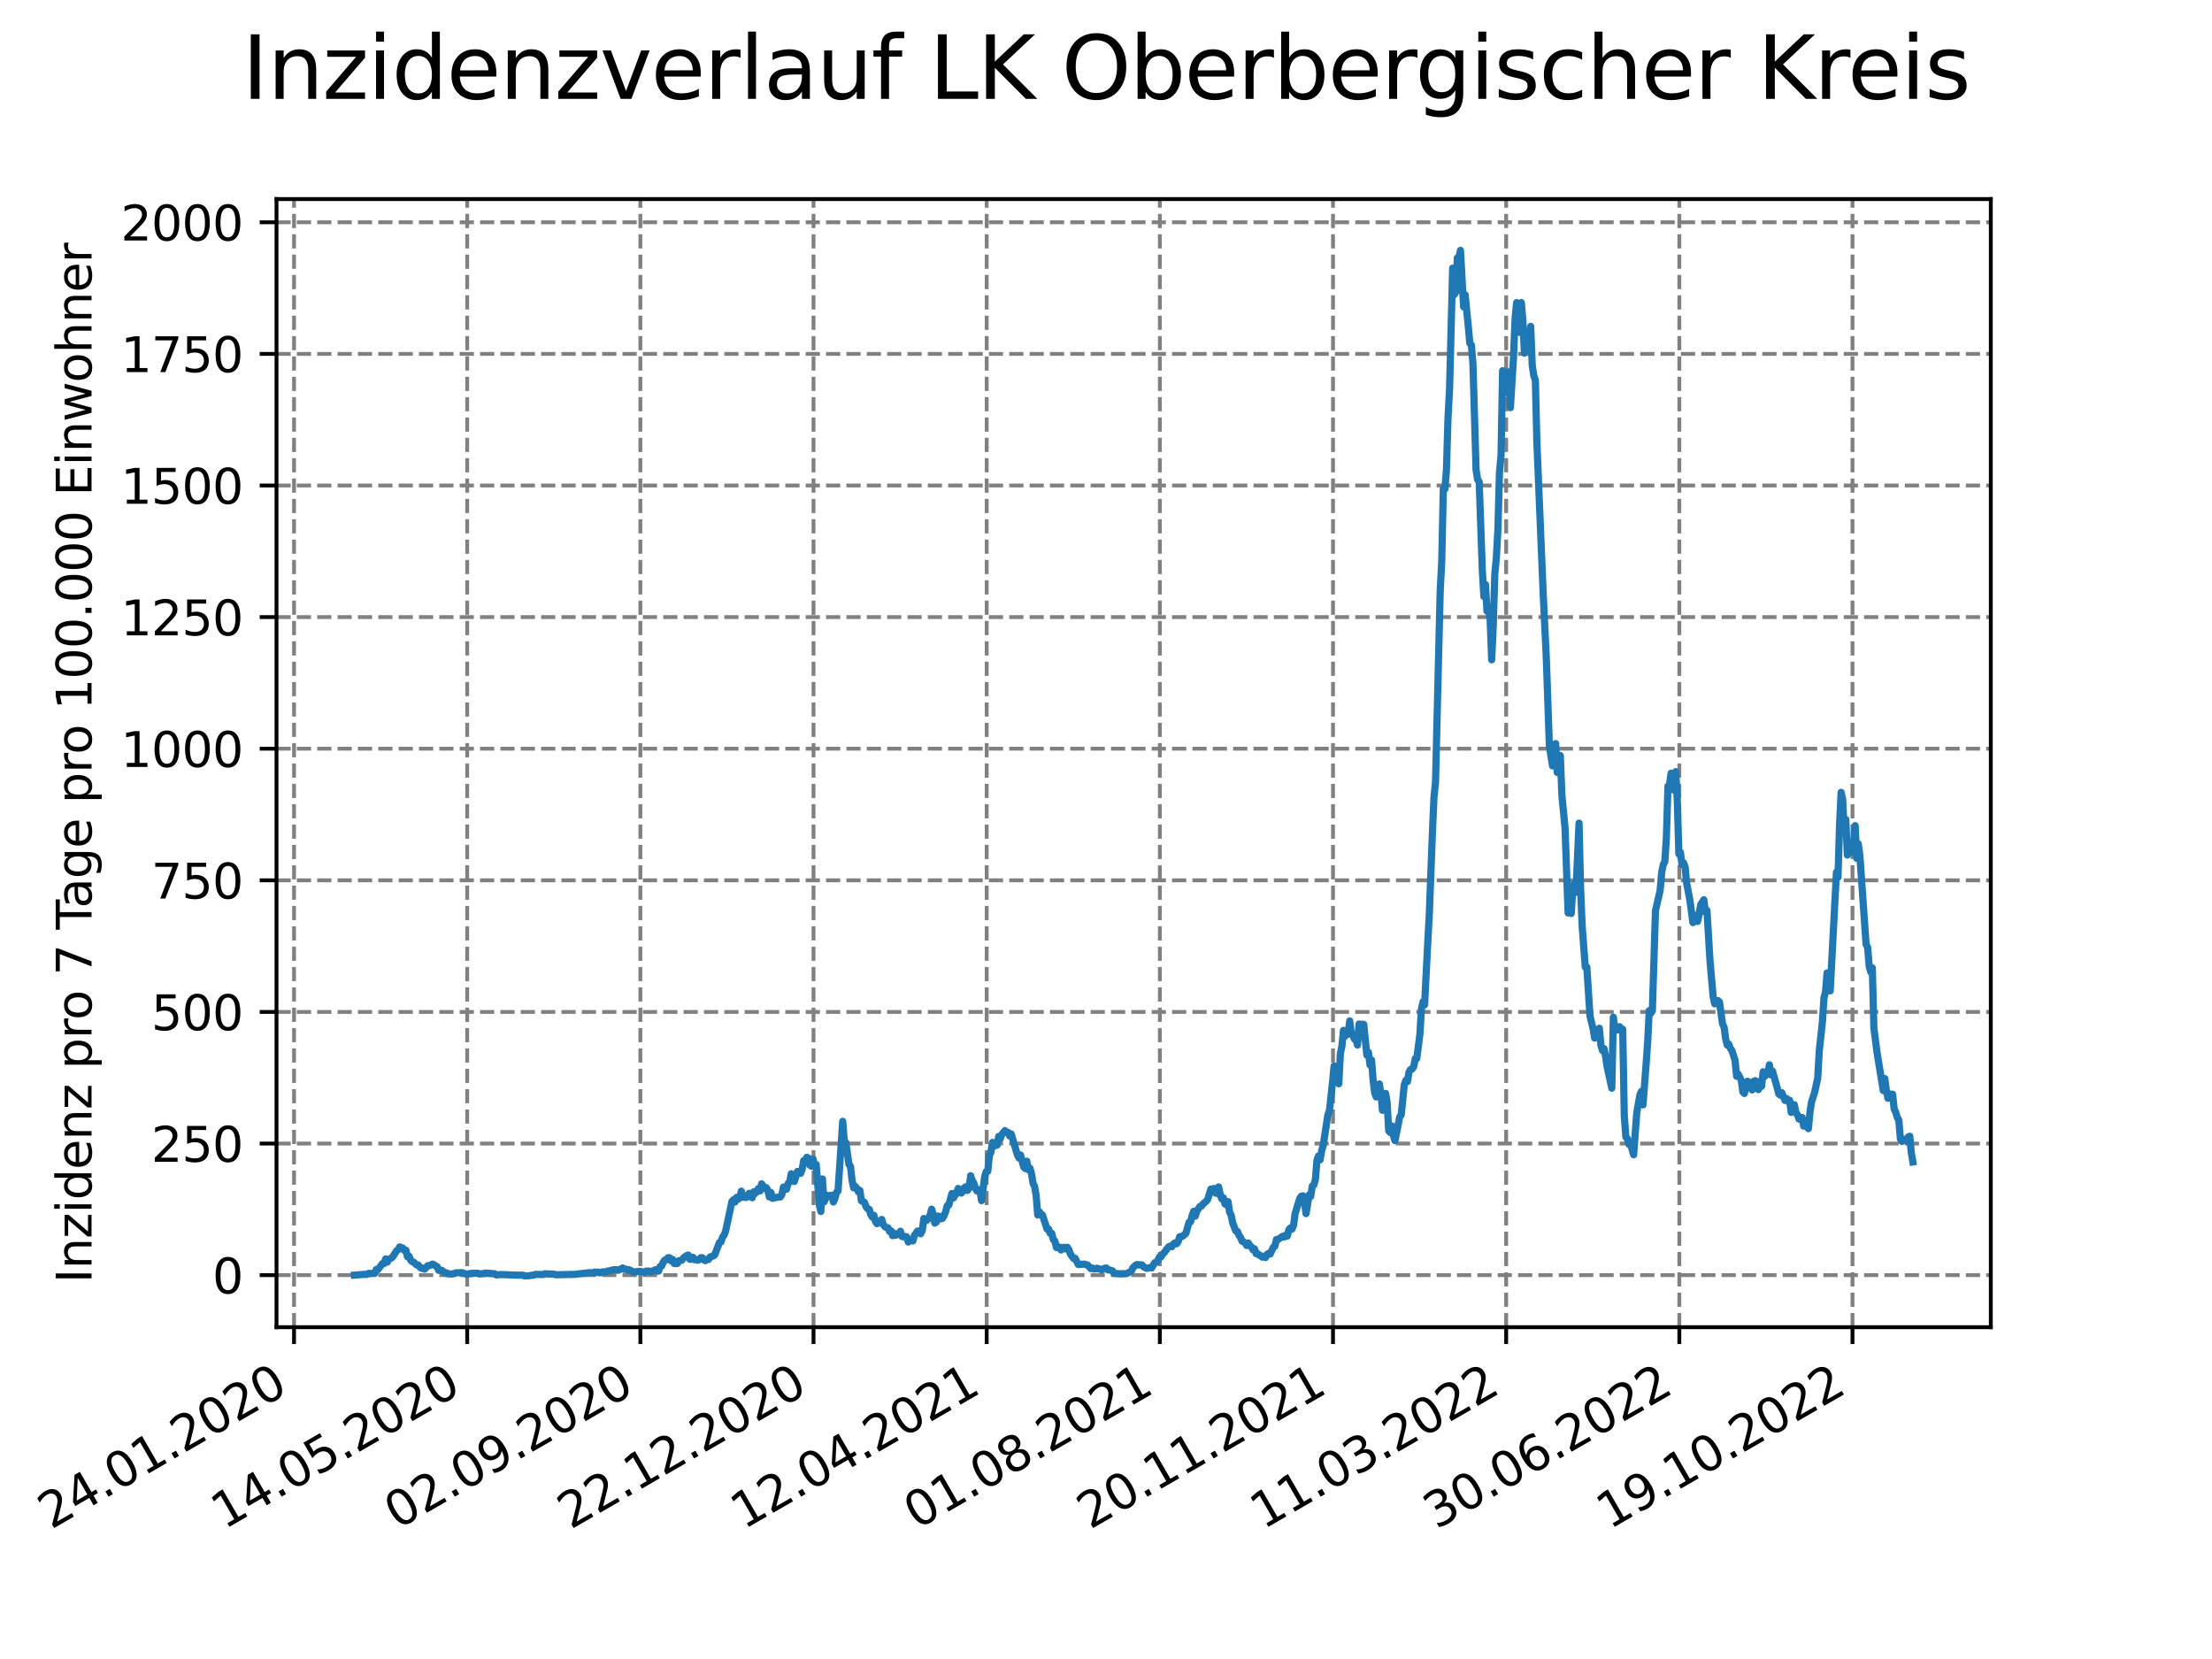 <?xml version="1.0" encoding="utf-8" standalone="no"?>
<!DOCTYPE svg PUBLIC "-//W3C//DTD SVG 1.1//EN"
  "http://www.w3.org/Graphics/SVG/1.1/DTD/svg11.dtd">
<svg xmlns:xlink="http://www.w3.org/1999/xlink" width="460.8pt" height="345.6pt" viewBox="0 0 460.8 345.6" xmlns="http://www.w3.org/2000/svg" version="1.1">
 <defs>
  <style type="text/css">*{stroke-linejoin: round; stroke-linecap: butt}</style>
 </defs>
 <g id="figure_1">
  <g id="patch_1">
   <path d="M 0 345.6 
L 460.8 345.6 
L 460.8 0 
L 0 0 
z
" style="fill: #ffffff"/>
  </g>
  <g id="axes_1">
   <g id="patch_2">
    <path d="M 57.6 276.48 
L 414.72 276.48 
L 414.72 41.472 
L 57.6 41.472 
z
" style="fill: #ffffff"/>
   </g>
   <g id="matplotlib.axis_1">
    <g id="xtick_1">
     <g id="line2d_1">
      <path d="M 61.253 276.48 
L 61.253 41.472 
" clip-path="url(#p5346e1095c)" style="fill: none; stroke-dasharray: 2.96,1.28; stroke-dashoffset: 0; stroke: #808080; stroke-width: 0.8"/>
     </g>
     <g id="line2d_2">
      <defs>
       <path id="m77ac759ed4" d="M 0 0 
L 0 3.5 
" style="stroke: #000000; stroke-width: 0.8"/>
      </defs>
      <g>
       <use xlink:href="#m77ac759ed4" x="61.253" y="276.48" style="stroke: #000000; stroke-width: 0.8"/>
      </g>
     </g>
     <g id="text_1">
      <!-- 24.01.2020 -->
      <g transform="translate(10.628 318.689) rotate(-30) scale(0.1 -0.1)">
       <defs>
        <path id="DejaVuSans-32" d="M 1228 531 
L 3431 531 
L 3431 0 
L 469 0 
L 469 531 
Q 828 903 1448 1529 
Q 2069 2156 2228 2338 
Q 2531 2678 2651 2914 
Q 2772 3150 2772 3378 
Q 2772 3750 2511 3984 
Q 2250 4219 1831 4219 
Q 1534 4219 1204 4116 
Q 875 4013 500 3803 
L 500 4441 
Q 881 4594 1212 4672 
Q 1544 4750 1819 4750 
Q 2544 4750 2975 4387 
Q 3406 4025 3406 3419 
Q 3406 3131 3298 2873 
Q 3191 2616 2906 2266 
Q 2828 2175 2409 1742 
Q 1991 1309 1228 531 
z
" transform="scale(0.016)"/>
        <path id="DejaVuSans-34" d="M 2419 4116 
L 825 1625 
L 2419 1625 
L 2419 4116 
z
M 2253 4666 
L 3047 4666 
L 3047 1625 
L 3713 1625 
L 3713 1100 
L 3047 1100 
L 3047 0 
L 2419 0 
L 2419 1100 
L 313 1100 
L 313 1709 
L 2253 4666 
z
" transform="scale(0.016)"/>
        <path id="DejaVuSans-2e" d="M 684 794 
L 1344 794 
L 1344 0 
L 684 0 
L 684 794 
z
" transform="scale(0.016)"/>
        <path id="DejaVuSans-30" d="M 2034 4250 
Q 1547 4250 1301 3770 
Q 1056 3291 1056 2328 
Q 1056 1369 1301 889 
Q 1547 409 2034 409 
Q 2525 409 2770 889 
Q 3016 1369 3016 2328 
Q 3016 3291 2770 3770 
Q 2525 4250 2034 4250 
z
M 2034 4750 
Q 2819 4750 3233 4129 
Q 3647 3509 3647 2328 
Q 3647 1150 3233 529 
Q 2819 -91 2034 -91 
Q 1250 -91 836 529 
Q 422 1150 422 2328 
Q 422 3509 836 4129 
Q 1250 4750 2034 4750 
z
" transform="scale(0.016)"/>
        <path id="DejaVuSans-31" d="M 794 531 
L 1825 531 
L 1825 4091 
L 703 3866 
L 703 4441 
L 1819 4666 
L 2450 4666 
L 2450 531 
L 3481 531 
L 3481 0 
L 794 0 
L 794 531 
z
" transform="scale(0.016)"/>
       </defs>
       <use xlink:href="#DejaVuSans-32"/>
       <use xlink:href="#DejaVuSans-34" x="63.623"/>
       <use xlink:href="#DejaVuSans-2e" x="127.246"/>
       <use xlink:href="#DejaVuSans-30" x="159.033"/>
       <use xlink:href="#DejaVuSans-31" x="222.656"/>
       <use xlink:href="#DejaVuSans-2e" x="286.279"/>
       <use xlink:href="#DejaVuSans-32" x="318.066"/>
       <use xlink:href="#DejaVuSans-30" x="381.689"/>
       <use xlink:href="#DejaVuSans-32" x="445.312"/>
       <use xlink:href="#DejaVuSans-30" x="508.936"/>
      </g>
     </g>
    </g>
    <g id="xtick_2">
     <g id="line2d_3">
      <path d="M 97.326 276.48 
L 97.326 41.472 
" clip-path="url(#p5346e1095c)" style="fill: none; stroke-dasharray: 2.96,1.28; stroke-dashoffset: 0; stroke: #808080; stroke-width: 0.8"/>
     </g>
     <g id="line2d_4">
      <g>
       <use xlink:href="#m77ac759ed4" x="97.326" y="276.48" style="stroke: #000000; stroke-width: 0.8"/>
      </g>
     </g>
     <g id="text_2">
      <!-- 14.05.2020 -->
      <g transform="translate(46.701 318.689) rotate(-30) scale(0.1 -0.1)">
       <defs>
        <path id="DejaVuSans-35" d="M 691 4666 
L 3169 4666 
L 3169 4134 
L 1269 4134 
L 1269 2991 
Q 1406 3038 1543 3061 
Q 1681 3084 1819 3084 
Q 2600 3084 3056 2656 
Q 3513 2228 3513 1497 
Q 3513 744 3044 326 
Q 2575 -91 1722 -91 
Q 1428 -91 1123 -41 
Q 819 9 494 109 
L 494 744 
Q 775 591 1075 516 
Q 1375 441 1709 441 
Q 2250 441 2565 725 
Q 2881 1009 2881 1497 
Q 2881 1984 2565 2268 
Q 2250 2553 1709 2553 
Q 1456 2553 1204 2497 
Q 953 2441 691 2322 
L 691 4666 
z
" transform="scale(0.016)"/>
       </defs>
       <use xlink:href="#DejaVuSans-31"/>
       <use xlink:href="#DejaVuSans-34" x="63.623"/>
       <use xlink:href="#DejaVuSans-2e" x="127.246"/>
       <use xlink:href="#DejaVuSans-30" x="159.033"/>
       <use xlink:href="#DejaVuSans-35" x="222.656"/>
       <use xlink:href="#DejaVuSans-2e" x="286.279"/>
       <use xlink:href="#DejaVuSans-32" x="318.066"/>
       <use xlink:href="#DejaVuSans-30" x="381.689"/>
       <use xlink:href="#DejaVuSans-32" x="445.312"/>
       <use xlink:href="#DejaVuSans-30" x="508.936"/>
      </g>
     </g>
    </g>
    <g id="xtick_3">
     <g id="line2d_5">
      <path d="M 133.399 276.48 
L 133.399 41.472 
" clip-path="url(#p5346e1095c)" style="fill: none; stroke-dasharray: 2.96,1.28; stroke-dashoffset: 0; stroke: #808080; stroke-width: 0.8"/>
     </g>
     <g id="line2d_6">
      <g>
       <use xlink:href="#m77ac759ed4" x="133.399" y="276.48" style="stroke: #000000; stroke-width: 0.8"/>
      </g>
     </g>
     <g id="text_3">
      <!-- 02.09.2020 -->
      <g transform="translate(82.774 318.689) rotate(-30) scale(0.1 -0.1)">
       <defs>
        <path id="DejaVuSans-39" d="M 703 97 
L 703 672 
Q 941 559 1184 500 
Q 1428 441 1663 441 
Q 2288 441 2617 861 
Q 2947 1281 2994 2138 
Q 2813 1869 2534 1725 
Q 2256 1581 1919 1581 
Q 1219 1581 811 2004 
Q 403 2428 403 3163 
Q 403 3881 828 4315 
Q 1253 4750 1959 4750 
Q 2769 4750 3195 4129 
Q 3622 3509 3622 2328 
Q 3622 1225 3098 567 
Q 2575 -91 1691 -91 
Q 1453 -91 1209 -44 
Q 966 3 703 97 
z
M 1959 2075 
Q 2384 2075 2632 2365 
Q 2881 2656 2881 3163 
Q 2881 3666 2632 3958 
Q 2384 4250 1959 4250 
Q 1534 4250 1286 3958 
Q 1038 3666 1038 3163 
Q 1038 2656 1286 2365 
Q 1534 2075 1959 2075 
z
" transform="scale(0.016)"/>
       </defs>
       <use xlink:href="#DejaVuSans-30"/>
       <use xlink:href="#DejaVuSans-32" x="63.623"/>
       <use xlink:href="#DejaVuSans-2e" x="127.246"/>
       <use xlink:href="#DejaVuSans-30" x="159.033"/>
       <use xlink:href="#DejaVuSans-39" x="222.656"/>
       <use xlink:href="#DejaVuSans-2e" x="286.279"/>
       <use xlink:href="#DejaVuSans-32" x="318.066"/>
       <use xlink:href="#DejaVuSans-30" x="381.689"/>
       <use xlink:href="#DejaVuSans-32" x="445.312"/>
       <use xlink:href="#DejaVuSans-30" x="508.936"/>
      </g>
     </g>
    </g>
    <g id="xtick_4">
     <g id="line2d_7">
      <path d="M 169.471 276.48 
L 169.471 41.472 
" clip-path="url(#p5346e1095c)" style="fill: none; stroke-dasharray: 2.96,1.28; stroke-dashoffset: 0; stroke: #808080; stroke-width: 0.8"/>
     </g>
     <g id="line2d_8">
      <g>
       <use xlink:href="#m77ac759ed4" x="169.471" y="276.48" style="stroke: #000000; stroke-width: 0.8"/>
      </g>
     </g>
     <g id="text_4">
      <!-- 22.12.2020 -->
      <g transform="translate(118.846 318.689) rotate(-30) scale(0.1 -0.1)">
       <use xlink:href="#DejaVuSans-32"/>
       <use xlink:href="#DejaVuSans-32" x="63.623"/>
       <use xlink:href="#DejaVuSans-2e" x="127.246"/>
       <use xlink:href="#DejaVuSans-31" x="159.033"/>
       <use xlink:href="#DejaVuSans-32" x="222.656"/>
       <use xlink:href="#DejaVuSans-2e" x="286.279"/>
       <use xlink:href="#DejaVuSans-32" x="318.066"/>
       <use xlink:href="#DejaVuSans-30" x="381.689"/>
       <use xlink:href="#DejaVuSans-32" x="445.312"/>
       <use xlink:href="#DejaVuSans-30" x="508.936"/>
      </g>
     </g>
    </g>
    <g id="xtick_5">
     <g id="line2d_9">
      <path d="M 205.544 276.48 
L 205.544 41.472 
" clip-path="url(#p5346e1095c)" style="fill: none; stroke-dasharray: 2.96,1.28; stroke-dashoffset: 0; stroke: #808080; stroke-width: 0.8"/>
     </g>
     <g id="line2d_10">
      <g>
       <use xlink:href="#m77ac759ed4" x="205.544" y="276.48" style="stroke: #000000; stroke-width: 0.8"/>
      </g>
     </g>
     <g id="text_5">
      <!-- 12.04.2021 -->
      <g transform="translate(154.919 318.689) rotate(-30) scale(0.1 -0.1)">
       <use xlink:href="#DejaVuSans-31"/>
       <use xlink:href="#DejaVuSans-32" x="63.623"/>
       <use xlink:href="#DejaVuSans-2e" x="127.246"/>
       <use xlink:href="#DejaVuSans-30" x="159.033"/>
       <use xlink:href="#DejaVuSans-34" x="222.656"/>
       <use xlink:href="#DejaVuSans-2e" x="286.279"/>
       <use xlink:href="#DejaVuSans-32" x="318.066"/>
       <use xlink:href="#DejaVuSans-30" x="381.689"/>
       <use xlink:href="#DejaVuSans-32" x="445.312"/>
       <use xlink:href="#DejaVuSans-31" x="508.936"/>
      </g>
     </g>
    </g>
    <g id="xtick_6">
     <g id="line2d_11">
      <path d="M 241.617 276.48 
L 241.617 41.472 
" clip-path="url(#p5346e1095c)" style="fill: none; stroke-dasharray: 2.96,1.28; stroke-dashoffset: 0; stroke: #808080; stroke-width: 0.8"/>
     </g>
     <g id="line2d_12">
      <g>
       <use xlink:href="#m77ac759ed4" x="241.617" y="276.48" style="stroke: #000000; stroke-width: 0.8"/>
      </g>
     </g>
     <g id="text_6">
      <!-- 01.08.2021 -->
      <g transform="translate(190.992 318.689) rotate(-30) scale(0.1 -0.1)">
       <defs>
        <path id="DejaVuSans-38" d="M 2034 2216 
Q 1584 2216 1326 1975 
Q 1069 1734 1069 1313 
Q 1069 891 1326 650 
Q 1584 409 2034 409 
Q 2484 409 2743 651 
Q 3003 894 3003 1313 
Q 3003 1734 2745 1975 
Q 2488 2216 2034 2216 
z
M 1403 2484 
Q 997 2584 770 2862 
Q 544 3141 544 3541 
Q 544 4100 942 4425 
Q 1341 4750 2034 4750 
Q 2731 4750 3128 4425 
Q 3525 4100 3525 3541 
Q 3525 3141 3298 2862 
Q 3072 2584 2669 2484 
Q 3125 2378 3379 2068 
Q 3634 1759 3634 1313 
Q 3634 634 3220 271 
Q 2806 -91 2034 -91 
Q 1263 -91 848 271 
Q 434 634 434 1313 
Q 434 1759 690 2068 
Q 947 2378 1403 2484 
z
M 1172 3481 
Q 1172 3119 1398 2916 
Q 1625 2713 2034 2713 
Q 2441 2713 2670 2916 
Q 2900 3119 2900 3481 
Q 2900 3844 2670 4047 
Q 2441 4250 2034 4250 
Q 1625 4250 1398 4047 
Q 1172 3844 1172 3481 
z
" transform="scale(0.016)"/>
       </defs>
       <use xlink:href="#DejaVuSans-30"/>
       <use xlink:href="#DejaVuSans-31" x="63.623"/>
       <use xlink:href="#DejaVuSans-2e" x="127.246"/>
       <use xlink:href="#DejaVuSans-30" x="159.033"/>
       <use xlink:href="#DejaVuSans-38" x="222.656"/>
       <use xlink:href="#DejaVuSans-2e" x="286.279"/>
       <use xlink:href="#DejaVuSans-32" x="318.066"/>
       <use xlink:href="#DejaVuSans-30" x="381.689"/>
       <use xlink:href="#DejaVuSans-32" x="445.312"/>
       <use xlink:href="#DejaVuSans-31" x="508.936"/>
      </g>
     </g>
    </g>
    <g id="xtick_7">
     <g id="line2d_13">
      <path d="M 277.69 276.48 
L 277.69 41.472 
" clip-path="url(#p5346e1095c)" style="fill: none; stroke-dasharray: 2.96,1.28; stroke-dashoffset: 0; stroke: #808080; stroke-width: 0.8"/>
     </g>
     <g id="line2d_14">
      <g>
       <use xlink:href="#m77ac759ed4" x="277.69" y="276.48" style="stroke: #000000; stroke-width: 0.8"/>
      </g>
     </g>
     <g id="text_7">
      <!-- 20.11.2021 -->
      <g transform="translate(227.064 318.689) rotate(-30) scale(0.1 -0.1)">
       <use xlink:href="#DejaVuSans-32"/>
       <use xlink:href="#DejaVuSans-30" x="63.623"/>
       <use xlink:href="#DejaVuSans-2e" x="127.246"/>
       <use xlink:href="#DejaVuSans-31" x="159.033"/>
       <use xlink:href="#DejaVuSans-31" x="222.656"/>
       <use xlink:href="#DejaVuSans-2e" x="286.279"/>
       <use xlink:href="#DejaVuSans-32" x="318.066"/>
       <use xlink:href="#DejaVuSans-30" x="381.689"/>
       <use xlink:href="#DejaVuSans-32" x="445.312"/>
       <use xlink:href="#DejaVuSans-31" x="508.936"/>
      </g>
     </g>
    </g>
    <g id="xtick_8">
     <g id="line2d_15">
      <path d="M 313.762 276.48 
L 313.762 41.472 
" clip-path="url(#p5346e1095c)" style="fill: none; stroke-dasharray: 2.96,1.28; stroke-dashoffset: 0; stroke: #808080; stroke-width: 0.8"/>
     </g>
     <g id="line2d_16">
      <g>
       <use xlink:href="#m77ac759ed4" x="313.762" y="276.48" style="stroke: #000000; stroke-width: 0.8"/>
      </g>
     </g>
     <g id="text_8">
      <!-- 11.03.2022 -->
      <g transform="translate(263.137 318.689) rotate(-30) scale(0.1 -0.1)">
       <defs>
        <path id="DejaVuSans-33" d="M 2597 2516 
Q 3050 2419 3304 2112 
Q 3559 1806 3559 1356 
Q 3559 666 3084 287 
Q 2609 -91 1734 -91 
Q 1441 -91 1130 -33 
Q 819 25 488 141 
L 488 750 
Q 750 597 1062 519 
Q 1375 441 1716 441 
Q 2309 441 2620 675 
Q 2931 909 2931 1356 
Q 2931 1769 2642 2001 
Q 2353 2234 1838 2234 
L 1294 2234 
L 1294 2753 
L 1863 2753 
Q 2328 2753 2575 2939 
Q 2822 3125 2822 3475 
Q 2822 3834 2567 4026 
Q 2313 4219 1838 4219 
Q 1578 4219 1281 4162 
Q 984 4106 628 3988 
L 628 4550 
Q 988 4650 1302 4700 
Q 1616 4750 1894 4750 
Q 2613 4750 3031 4423 
Q 3450 4097 3450 3541 
Q 3450 3153 3228 2886 
Q 3006 2619 2597 2516 
z
" transform="scale(0.016)"/>
       </defs>
       <use xlink:href="#DejaVuSans-31"/>
       <use xlink:href="#DejaVuSans-31" x="63.623"/>
       <use xlink:href="#DejaVuSans-2e" x="127.246"/>
       <use xlink:href="#DejaVuSans-30" x="159.033"/>
       <use xlink:href="#DejaVuSans-33" x="222.656"/>
       <use xlink:href="#DejaVuSans-2e" x="286.279"/>
       <use xlink:href="#DejaVuSans-32" x="318.066"/>
       <use xlink:href="#DejaVuSans-30" x="381.689"/>
       <use xlink:href="#DejaVuSans-32" x="445.312"/>
       <use xlink:href="#DejaVuSans-32" x="508.936"/>
      </g>
     </g>
    </g>
    <g id="xtick_9">
     <g id="line2d_17">
      <path d="M 349.835 276.48 
L 349.835 41.472 
" clip-path="url(#p5346e1095c)" style="fill: none; stroke-dasharray: 2.96,1.28; stroke-dashoffset: 0; stroke: #808080; stroke-width: 0.8"/>
     </g>
     <g id="line2d_18">
      <g>
       <use xlink:href="#m77ac759ed4" x="349.835" y="276.48" style="stroke: #000000; stroke-width: 0.8"/>
      </g>
     </g>
     <g id="text_9">
      <!-- 30.06.2022 -->
      <g transform="translate(299.21 318.689) rotate(-30) scale(0.1 -0.1)">
       <defs>
        <path id="DejaVuSans-36" d="M 2113 2584 
Q 1688 2584 1439 2293 
Q 1191 2003 1191 1497 
Q 1191 994 1439 701 
Q 1688 409 2113 409 
Q 2538 409 2786 701 
Q 3034 994 3034 1497 
Q 3034 2003 2786 2293 
Q 2538 2584 2113 2584 
z
M 3366 4563 
L 3366 3988 
Q 3128 4100 2886 4159 
Q 2644 4219 2406 4219 
Q 1781 4219 1451 3797 
Q 1122 3375 1075 2522 
Q 1259 2794 1537 2939 
Q 1816 3084 2150 3084 
Q 2853 3084 3261 2657 
Q 3669 2231 3669 1497 
Q 3669 778 3244 343 
Q 2819 -91 2113 -91 
Q 1303 -91 875 529 
Q 447 1150 447 2328 
Q 447 3434 972 4092 
Q 1497 4750 2381 4750 
Q 2619 4750 2861 4703 
Q 3103 4656 3366 4563 
z
" transform="scale(0.016)"/>
       </defs>
       <use xlink:href="#DejaVuSans-33"/>
       <use xlink:href="#DejaVuSans-30" x="63.623"/>
       <use xlink:href="#DejaVuSans-2e" x="127.246"/>
       <use xlink:href="#DejaVuSans-30" x="159.033"/>
       <use xlink:href="#DejaVuSans-36" x="222.656"/>
       <use xlink:href="#DejaVuSans-2e" x="286.279"/>
       <use xlink:href="#DejaVuSans-32" x="318.066"/>
       <use xlink:href="#DejaVuSans-30" x="381.689"/>
       <use xlink:href="#DejaVuSans-32" x="445.312"/>
       <use xlink:href="#DejaVuSans-32" x="508.936"/>
      </g>
     </g>
    </g>
    <g id="xtick_10">
     <g id="line2d_19">
      <path d="M 385.908 276.48 
L 385.908 41.472 
" clip-path="url(#p5346e1095c)" style="fill: none; stroke-dasharray: 2.96,1.28; stroke-dashoffset: 0; stroke: #808080; stroke-width: 0.8"/>
     </g>
     <g id="line2d_20">
      <g>
       <use xlink:href="#m77ac759ed4" x="385.908" y="276.48" style="stroke: #000000; stroke-width: 0.8"/>
      </g>
     </g>
     <g id="text_10">
      <!-- 19.10.2022 -->
      <g transform="translate(335.283 318.689) rotate(-30) scale(0.1 -0.1)">
       <use xlink:href="#DejaVuSans-31"/>
       <use xlink:href="#DejaVuSans-39" x="63.623"/>
       <use xlink:href="#DejaVuSans-2e" x="127.246"/>
       <use xlink:href="#DejaVuSans-31" x="159.033"/>
       <use xlink:href="#DejaVuSans-30" x="222.656"/>
       <use xlink:href="#DejaVuSans-2e" x="286.279"/>
       <use xlink:href="#DejaVuSans-32" x="318.066"/>
       <use xlink:href="#DejaVuSans-30" x="381.689"/>
       <use xlink:href="#DejaVuSans-32" x="445.312"/>
       <use xlink:href="#DejaVuSans-32" x="508.936"/>
      </g>
     </g>
    </g>
   </g>
   <g id="matplotlib.axis_2">
    <g id="ytick_1">
     <g id="line2d_21">
      <path d="M 57.6 265.637 
L 414.72 265.637 
" clip-path="url(#p5346e1095c)" style="fill: none; stroke-dasharray: 2.96,1.28; stroke-dashoffset: 0; stroke: #808080; stroke-width: 0.8"/>
     </g>
     <g id="line2d_22">
      <defs>
       <path id="mb84ac0df0d" d="M 0 0 
L -3.5 0 
" style="stroke: #000000; stroke-width: 0.8"/>
      </defs>
      <g>
       <use xlink:href="#mb84ac0df0d" x="57.6" y="265.637" style="stroke: #000000; stroke-width: 0.8"/>
      </g>
     </g>
     <g id="text_11">
      <!-- 0 -->
      <g transform="translate(44.237 269.436) scale(0.1 -0.1)">
       <use xlink:href="#DejaVuSans-30"/>
      </g>
     </g>
    </g>
    <g id="ytick_2">
     <g id="line2d_23">
      <path d="M 57.6 238.22 
L 414.72 238.22 
" clip-path="url(#p5346e1095c)" style="fill: none; stroke-dasharray: 2.96,1.28; stroke-dashoffset: 0; stroke: #808080; stroke-width: 0.8"/>
     </g>
     <g id="line2d_24">
      <g>
       <use xlink:href="#mb84ac0df0d" x="57.6" y="238.22" style="stroke: #000000; stroke-width: 0.8"/>
      </g>
     </g>
     <g id="text_12">
      <!-- 250 -->
      <g transform="translate(31.512 242.019) scale(0.1 -0.1)">
       <use xlink:href="#DejaVuSans-32"/>
       <use xlink:href="#DejaVuSans-35" x="63.623"/>
       <use xlink:href="#DejaVuSans-30" x="127.246"/>
      </g>
     </g>
    </g>
    <g id="ytick_3">
     <g id="line2d_25">
      <path d="M 57.6 210.803 
L 414.72 210.803 
" clip-path="url(#p5346e1095c)" style="fill: none; stroke-dasharray: 2.96,1.28; stroke-dashoffset: 0; stroke: #808080; stroke-width: 0.8"/>
     </g>
     <g id="line2d_26">
      <g>
       <use xlink:href="#mb84ac0df0d" x="57.6" y="210.803" style="stroke: #000000; stroke-width: 0.8"/>
      </g>
     </g>
     <g id="text_13">
      <!-- 500 -->
      <g transform="translate(31.512 214.603) scale(0.1 -0.1)">
       <use xlink:href="#DejaVuSans-35"/>
       <use xlink:href="#DejaVuSans-30" x="63.623"/>
       <use xlink:href="#DejaVuSans-30" x="127.246"/>
      </g>
     </g>
    </g>
    <g id="ytick_4">
     <g id="line2d_27">
      <path d="M 57.6 183.387 
L 414.72 183.387 
" clip-path="url(#p5346e1095c)" style="fill: none; stroke-dasharray: 2.96,1.28; stroke-dashoffset: 0; stroke: #808080; stroke-width: 0.8"/>
     </g>
     <g id="line2d_28">
      <g>
       <use xlink:href="#mb84ac0df0d" x="57.6" y="183.387" style="stroke: #000000; stroke-width: 0.8"/>
      </g>
     </g>
     <g id="text_14">
      <!-- 750 -->
      <g transform="translate(31.512 187.186) scale(0.1 -0.1)">
       <defs>
        <path id="DejaVuSans-37" d="M 525 4666 
L 3525 4666 
L 3525 4397 
L 1831 0 
L 1172 0 
L 2766 4134 
L 525 4134 
L 525 4666 
z
" transform="scale(0.016)"/>
       </defs>
       <use xlink:href="#DejaVuSans-37"/>
       <use xlink:href="#DejaVuSans-35" x="63.623"/>
       <use xlink:href="#DejaVuSans-30" x="127.246"/>
      </g>
     </g>
    </g>
    <g id="ytick_5">
     <g id="line2d_29">
      <path d="M 57.6 155.97 
L 414.72 155.97 
" clip-path="url(#p5346e1095c)" style="fill: none; stroke-dasharray: 2.96,1.28; stroke-dashoffset: 0; stroke: #808080; stroke-width: 0.8"/>
     </g>
     <g id="line2d_30">
      <g>
       <use xlink:href="#mb84ac0df0d" x="57.6" y="155.97" style="stroke: #000000; stroke-width: 0.8"/>
      </g>
     </g>
     <g id="text_15">
      <!-- 1000 -->
      <g transform="translate(25.15 159.769) scale(0.1 -0.1)">
       <use xlink:href="#DejaVuSans-31"/>
       <use xlink:href="#DejaVuSans-30" x="63.623"/>
       <use xlink:href="#DejaVuSans-30" x="127.246"/>
       <use xlink:href="#DejaVuSans-30" x="190.869"/>
      </g>
     </g>
    </g>
    <g id="ytick_6">
     <g id="line2d_31">
      <path d="M 57.6 128.553 
L 414.72 128.553 
" clip-path="url(#p5346e1095c)" style="fill: none; stroke-dasharray: 2.96,1.28; stroke-dashoffset: 0; stroke: #808080; stroke-width: 0.8"/>
     </g>
     <g id="line2d_32">
      <g>
       <use xlink:href="#mb84ac0df0d" x="57.6" y="128.553" style="stroke: #000000; stroke-width: 0.8"/>
      </g>
     </g>
     <g id="text_16">
      <!-- 1250 -->
      <g transform="translate(25.15 132.353) scale(0.1 -0.1)">
       <use xlink:href="#DejaVuSans-31"/>
       <use xlink:href="#DejaVuSans-32" x="63.623"/>
       <use xlink:href="#DejaVuSans-35" x="127.246"/>
       <use xlink:href="#DejaVuSans-30" x="190.869"/>
      </g>
     </g>
    </g>
    <g id="ytick_7">
     <g id="line2d_33">
      <path d="M 57.6 101.137 
L 414.72 101.137 
" clip-path="url(#p5346e1095c)" style="fill: none; stroke-dasharray: 2.96,1.28; stroke-dashoffset: 0; stroke: #808080; stroke-width: 0.8"/>
     </g>
     <g id="line2d_34">
      <g>
       <use xlink:href="#mb84ac0df0d" x="57.6" y="101.137" style="stroke: #000000; stroke-width: 0.8"/>
      </g>
     </g>
     <g id="text_17">
      <!-- 1500 -->
      <g transform="translate(25.15 104.936) scale(0.1 -0.1)">
       <use xlink:href="#DejaVuSans-31"/>
       <use xlink:href="#DejaVuSans-35" x="63.623"/>
       <use xlink:href="#DejaVuSans-30" x="127.246"/>
       <use xlink:href="#DejaVuSans-30" x="190.869"/>
      </g>
     </g>
    </g>
    <g id="ytick_8">
     <g id="line2d_35">
      <path d="M 57.6 73.72 
L 414.72 73.72 
" clip-path="url(#p5346e1095c)" style="fill: none; stroke-dasharray: 2.96,1.28; stroke-dashoffset: 0; stroke: #808080; stroke-width: 0.8"/>
     </g>
     <g id="line2d_36">
      <g>
       <use xlink:href="#mb84ac0df0d" x="57.6" y="73.72" style="stroke: #000000; stroke-width: 0.8"/>
      </g>
     </g>
     <g id="text_18">
      <!-- 1750 -->
      <g transform="translate(25.15 77.519) scale(0.1 -0.1)">
       <use xlink:href="#DejaVuSans-31"/>
       <use xlink:href="#DejaVuSans-37" x="63.623"/>
       <use xlink:href="#DejaVuSans-35" x="127.246"/>
       <use xlink:href="#DejaVuSans-30" x="190.869"/>
      </g>
     </g>
    </g>
    <g id="ytick_9">
     <g id="line2d_37">
      <path d="M 57.6 46.304 
L 414.72 46.304 
" clip-path="url(#p5346e1095c)" style="fill: none; stroke-dasharray: 2.96,1.28; stroke-dashoffset: 0; stroke: #808080; stroke-width: 0.8"/>
     </g>
     <g id="line2d_38">
      <g>
       <use xlink:href="#mb84ac0df0d" x="57.6" y="46.304" style="stroke: #000000; stroke-width: 0.8"/>
      </g>
     </g>
     <g id="text_19">
      <!-- 2000 -->
      <g transform="translate(25.15 50.103) scale(0.1 -0.1)">
       <use xlink:href="#DejaVuSans-32"/>
       <use xlink:href="#DejaVuSans-30" x="63.623"/>
       <use xlink:href="#DejaVuSans-30" x="127.246"/>
       <use xlink:href="#DejaVuSans-30" x="190.869"/>
      </g>
     </g>
    </g>
    <g id="text_20">
     <!-- Inzidenz pro 7 Tage pro 100.000 Einwohner -->
     <g transform="translate(19.07 267.301) rotate(-90) scale(0.1 -0.1)">
      <defs>
       <path id="DejaVuSans-49" d="M 628 4666 
L 1259 4666 
L 1259 0 
L 628 0 
L 628 4666 
z
" transform="scale(0.016)"/>
       <path id="DejaVuSans-6e" d="M 3513 2113 
L 3513 0 
L 2938 0 
L 2938 2094 
Q 2938 2591 2744 2837 
Q 2550 3084 2163 3084 
Q 1697 3084 1428 2787 
Q 1159 2491 1159 1978 
L 1159 0 
L 581 0 
L 581 3500 
L 1159 3500 
L 1159 2956 
Q 1366 3272 1645 3428 
Q 1925 3584 2291 3584 
Q 2894 3584 3203 3211 
Q 3513 2838 3513 2113 
z
" transform="scale(0.016)"/>
       <path id="DejaVuSans-7a" d="M 353 3500 
L 3084 3500 
L 3084 2975 
L 922 459 
L 3084 459 
L 3084 0 
L 275 0 
L 275 525 
L 2438 3041 
L 353 3041 
L 353 3500 
z
" transform="scale(0.016)"/>
       <path id="DejaVuSans-69" d="M 603 3500 
L 1178 3500 
L 1178 0 
L 603 0 
L 603 3500 
z
M 603 4863 
L 1178 4863 
L 1178 4134 
L 603 4134 
L 603 4863 
z
" transform="scale(0.016)"/>
       <path id="DejaVuSans-64" d="M 2906 2969 
L 2906 4863 
L 3481 4863 
L 3481 0 
L 2906 0 
L 2906 525 
Q 2725 213 2448 61 
Q 2172 -91 1784 -91 
Q 1150 -91 751 415 
Q 353 922 353 1747 
Q 353 2572 751 3078 
Q 1150 3584 1784 3584 
Q 2172 3584 2448 3432 
Q 2725 3281 2906 2969 
z
M 947 1747 
Q 947 1113 1208 752 
Q 1469 391 1925 391 
Q 2381 391 2643 752 
Q 2906 1113 2906 1747 
Q 2906 2381 2643 2742 
Q 2381 3103 1925 3103 
Q 1469 3103 1208 2742 
Q 947 2381 947 1747 
z
" transform="scale(0.016)"/>
       <path id="DejaVuSans-65" d="M 3597 1894 
L 3597 1613 
L 953 1613 
Q 991 1019 1311 708 
Q 1631 397 2203 397 
Q 2534 397 2845 478 
Q 3156 559 3463 722 
L 3463 178 
Q 3153 47 2828 -22 
Q 2503 -91 2169 -91 
Q 1331 -91 842 396 
Q 353 884 353 1716 
Q 353 2575 817 3079 
Q 1281 3584 2069 3584 
Q 2775 3584 3186 3129 
Q 3597 2675 3597 1894 
z
M 3022 2063 
Q 3016 2534 2758 2815 
Q 2500 3097 2075 3097 
Q 1594 3097 1305 2825 
Q 1016 2553 972 2059 
L 3022 2063 
z
" transform="scale(0.016)"/>
       <path id="DejaVuSans-20" transform="scale(0.016)"/>
       <path id="DejaVuSans-70" d="M 1159 525 
L 1159 -1331 
L 581 -1331 
L 581 3500 
L 1159 3500 
L 1159 2969 
Q 1341 3281 1617 3432 
Q 1894 3584 2278 3584 
Q 2916 3584 3314 3078 
Q 3713 2572 3713 1747 
Q 3713 922 3314 415 
Q 2916 -91 2278 -91 
Q 1894 -91 1617 61 
Q 1341 213 1159 525 
z
M 3116 1747 
Q 3116 2381 2855 2742 
Q 2594 3103 2138 3103 
Q 1681 3103 1420 2742 
Q 1159 2381 1159 1747 
Q 1159 1113 1420 752 
Q 1681 391 2138 391 
Q 2594 391 2855 752 
Q 3116 1113 3116 1747 
z
" transform="scale(0.016)"/>
       <path id="DejaVuSans-72" d="M 2631 2963 
Q 2534 3019 2420 3045 
Q 2306 3072 2169 3072 
Q 1681 3072 1420 2755 
Q 1159 2438 1159 1844 
L 1159 0 
L 581 0 
L 581 3500 
L 1159 3500 
L 1159 2956 
Q 1341 3275 1631 3429 
Q 1922 3584 2338 3584 
Q 2397 3584 2469 3576 
Q 2541 3569 2628 3553 
L 2631 2963 
z
" transform="scale(0.016)"/>
       <path id="DejaVuSans-6f" d="M 1959 3097 
Q 1497 3097 1228 2736 
Q 959 2375 959 1747 
Q 959 1119 1226 758 
Q 1494 397 1959 397 
Q 2419 397 2687 759 
Q 2956 1122 2956 1747 
Q 2956 2369 2687 2733 
Q 2419 3097 1959 3097 
z
M 1959 3584 
Q 2709 3584 3137 3096 
Q 3566 2609 3566 1747 
Q 3566 888 3137 398 
Q 2709 -91 1959 -91 
Q 1206 -91 779 398 
Q 353 888 353 1747 
Q 353 2609 779 3096 
Q 1206 3584 1959 3584 
z
" transform="scale(0.016)"/>
       <path id="DejaVuSans-54" d="M -19 4666 
L 3928 4666 
L 3928 4134 
L 2272 4134 
L 2272 0 
L 1638 0 
L 1638 4134 
L -19 4134 
L -19 4666 
z
" transform="scale(0.016)"/>
       <path id="DejaVuSans-61" d="M 2194 1759 
Q 1497 1759 1228 1600 
Q 959 1441 959 1056 
Q 959 750 1161 570 
Q 1363 391 1709 391 
Q 2188 391 2477 730 
Q 2766 1069 2766 1631 
L 2766 1759 
L 2194 1759 
z
M 3341 1997 
L 3341 0 
L 2766 0 
L 2766 531 
Q 2569 213 2275 61 
Q 1981 -91 1556 -91 
Q 1019 -91 701 211 
Q 384 513 384 1019 
Q 384 1609 779 1909 
Q 1175 2209 1959 2209 
L 2766 2209 
L 2766 2266 
Q 2766 2663 2505 2880 
Q 2244 3097 1772 3097 
Q 1472 3097 1187 3025 
Q 903 2953 641 2809 
L 641 3341 
Q 956 3463 1253 3523 
Q 1550 3584 1831 3584 
Q 2591 3584 2966 3190 
Q 3341 2797 3341 1997 
z
" transform="scale(0.016)"/>
       <path id="DejaVuSans-67" d="M 2906 1791 
Q 2906 2416 2648 2759 
Q 2391 3103 1925 3103 
Q 1463 3103 1205 2759 
Q 947 2416 947 1791 
Q 947 1169 1205 825 
Q 1463 481 1925 481 
Q 2391 481 2648 825 
Q 2906 1169 2906 1791 
z
M 3481 434 
Q 3481 -459 3084 -895 
Q 2688 -1331 1869 -1331 
Q 1566 -1331 1297 -1286 
Q 1028 -1241 775 -1147 
L 775 -588 
Q 1028 -725 1275 -790 
Q 1522 -856 1778 -856 
Q 2344 -856 2625 -561 
Q 2906 -266 2906 331 
L 2906 616 
Q 2728 306 2450 153 
Q 2172 0 1784 0 
Q 1141 0 747 490 
Q 353 981 353 1791 
Q 353 2603 747 3093 
Q 1141 3584 1784 3584 
Q 2172 3584 2450 3431 
Q 2728 3278 2906 2969 
L 2906 3500 
L 3481 3500 
L 3481 434 
z
" transform="scale(0.016)"/>
       <path id="DejaVuSans-45" d="M 628 4666 
L 3578 4666 
L 3578 4134 
L 1259 4134 
L 1259 2753 
L 3481 2753 
L 3481 2222 
L 1259 2222 
L 1259 531 
L 3634 531 
L 3634 0 
L 628 0 
L 628 4666 
z
" transform="scale(0.016)"/>
       <path id="DejaVuSans-77" d="M 269 3500 
L 844 3500 
L 1563 769 
L 2278 3500 
L 2956 3500 
L 3675 769 
L 4391 3500 
L 4966 3500 
L 4050 0 
L 3372 0 
L 2619 2869 
L 1863 0 
L 1184 0 
L 269 3500 
z
" transform="scale(0.016)"/>
       <path id="DejaVuSans-68" d="M 3513 2113 
L 3513 0 
L 2938 0 
L 2938 2094 
Q 2938 2591 2744 2837 
Q 2550 3084 2163 3084 
Q 1697 3084 1428 2787 
Q 1159 2491 1159 1978 
L 1159 0 
L 581 0 
L 581 4863 
L 1159 4863 
L 1159 2956 
Q 1366 3272 1645 3428 
Q 1925 3584 2291 3584 
Q 2894 3584 3203 3211 
Q 3513 2838 3513 2113 
z
" transform="scale(0.016)"/>
      </defs>
      <use xlink:href="#DejaVuSans-49"/>
      <use xlink:href="#DejaVuSans-6e" x="29.492"/>
      <use xlink:href="#DejaVuSans-7a" x="92.871"/>
      <use xlink:href="#DejaVuSans-69" x="145.361"/>
      <use xlink:href="#DejaVuSans-64" x="173.145"/>
      <use xlink:href="#DejaVuSans-65" x="236.621"/>
      <use xlink:href="#DejaVuSans-6e" x="298.145"/>
      <use xlink:href="#DejaVuSans-7a" x="361.523"/>
      <use xlink:href="#DejaVuSans-20" x="414.014"/>
      <use xlink:href="#DejaVuSans-70" x="445.801"/>
      <use xlink:href="#DejaVuSans-72" x="509.277"/>
      <use xlink:href="#DejaVuSans-6f" x="548.141"/>
      <use xlink:href="#DejaVuSans-20" x="609.322"/>
      <use xlink:href="#DejaVuSans-37" x="641.109"/>
      <use xlink:href="#DejaVuSans-20" x="704.732"/>
      <use xlink:href="#DejaVuSans-54" x="736.52"/>
      <use xlink:href="#DejaVuSans-61" x="781.104"/>
      <use xlink:href="#DejaVuSans-67" x="842.383"/>
      <use xlink:href="#DejaVuSans-65" x="905.859"/>
      <use xlink:href="#DejaVuSans-20" x="967.383"/>
      <use xlink:href="#DejaVuSans-70" x="999.17"/>
      <use xlink:href="#DejaVuSans-72" x="1062.646"/>
      <use xlink:href="#DejaVuSans-6f" x="1101.51"/>
      <use xlink:href="#DejaVuSans-20" x="1162.691"/>
      <use xlink:href="#DejaVuSans-31" x="1194.479"/>
      <use xlink:href="#DejaVuSans-30" x="1258.102"/>
      <use xlink:href="#DejaVuSans-30" x="1321.725"/>
      <use xlink:href="#DejaVuSans-2e" x="1385.348"/>
      <use xlink:href="#DejaVuSans-30" x="1417.135"/>
      <use xlink:href="#DejaVuSans-30" x="1480.758"/>
      <use xlink:href="#DejaVuSans-30" x="1544.381"/>
      <use xlink:href="#DejaVuSans-20" x="1608.004"/>
      <use xlink:href="#DejaVuSans-45" x="1639.791"/>
      <use xlink:href="#DejaVuSans-69" x="1702.975"/>
      <use xlink:href="#DejaVuSans-6e" x="1730.758"/>
      <use xlink:href="#DejaVuSans-77" x="1794.137"/>
      <use xlink:href="#DejaVuSans-6f" x="1875.924"/>
      <use xlink:href="#DejaVuSans-68" x="1937.105"/>
      <use xlink:href="#DejaVuSans-6e" x="2000.484"/>
      <use xlink:href="#DejaVuSans-65" x="2063.863"/>
      <use xlink:href="#DejaVuSans-72" x="2125.387"/>
     </g>
    </g>
   </g>
   <g id="line2d_39">
    <path d="M 73.833 265.637 
L 75.783 265.475 
L 76.433 265.475 
L 76.758 265.274 
L 78.057 265.274 
L 78.382 264.468 
L 78.707 264.508 
L 79.682 263.218 
L 80.007 263.218 
L 80.332 262.251 
L 80.657 262.936 
L 80.982 262.371 
L 81.632 262.009 
L 81.957 261.606 
L 82.607 260.558 
L 82.932 260.356 
L 83.257 259.751 
L 83.907 259.993 
L 84.232 260.477 
L 84.557 260.437 
L 84.882 261.807 
L 85.207 261.686 
L 85.532 262.492 
L 85.857 262.815 
L 86.182 262.936 
L 86.832 263.54 
L 87.157 263.54 
L 87.482 263.984 
L 87.807 264.226 
L 88.132 264.185 
L 88.457 264.387 
L 89.107 263.661 
L 89.432 263.661 
L 90.082 263.339 
L 90.407 263.46 
L 90.732 263.742 
L 91.057 263.863 
L 91.382 264.629 
L 92.032 264.629 
L 92.682 265.153 
L 93.007 265.153 
L 93.331 265.354 
L 93.981 265.395 
L 94.631 265.314 
L 94.956 265.153 
L 96.256 265.113 
L 96.906 265.354 
L 97.231 265.435 
L 97.881 265.314 
L 98.856 265.233 
L 99.506 265.233 
L 99.831 265.395 
L 100.481 265.314 
L 100.806 265.314 
L 101.131 265.193 
L 103.081 265.354 
L 103.406 265.596 
L 104.056 265.516 
L 104.706 265.516 
L 106.656 265.596 
L 107.631 265.637 
L 108.931 265.637 
L 109.255 265.798 
L 110.23 265.758 
L 110.88 265.637 
L 111.205 265.637 
L 111.53 265.475 
L 113.155 265.516 
L 113.48 265.354 
L 115.43 265.435 
L 115.755 265.556 
L 119.655 265.475 
L 122.905 265.113 
L 123.555 265.153 
L 123.88 264.992 
L 124.205 265.072 
L 124.53 264.992 
L 124.855 265.153 
L 125.179 265.113 
L 125.504 264.951 
L 126.154 264.992 
L 126.479 264.79 
L 126.804 264.79 
L 127.779 264.508 
L 128.429 264.508 
L 128.754 264.629 
L 129.729 264.145 
L 130.054 264.427 
L 130.379 264.387 
L 130.704 264.548 
L 131.029 264.508 
L 132.004 264.992 
L 133.304 264.83 
L 134.279 265.072 
L 134.604 264.79 
L 135.254 264.79 
L 135.579 264.951 
L 136.554 264.508 
L 136.879 264.79 
L 137.204 264.79 
L 137.529 263.823 
L 137.854 263.702 
L 138.179 262.895 
L 138.504 262.492 
L 138.829 262.452 
L 139.154 262.009 
L 139.479 262.009 
L 139.804 262.654 
L 140.129 262.371 
L 140.454 263.218 
L 141.103 263.218 
L 141.428 262.613 
L 141.753 262.613 
L 142.078 262.492 
L 142.403 262.009 
L 143.053 261.565 
L 143.378 261.444 
L 143.703 262.331 
L 144.028 262.331 
L 144.353 261.928 
L 144.678 262.412 
L 145.003 262.412 
L 145.328 262.533 
L 145.653 262.412 
L 145.978 262.009 
L 146.303 262.009 
L 146.628 262.452 
L 146.953 262.613 
L 147.278 262.371 
L 147.603 262.371 
L 147.928 261.847 
L 148.578 261.646 
L 148.903 261.364 
L 149.878 258.824 
L 150.203 258.703 
L 150.528 257.695 
L 150.853 257.292 
L 151.178 256.365 
L 152.478 250.278 
L 152.803 249.916 
L 153.128 250.399 
L 153.453 249.432 
L 153.778 249.795 
L 154.103 249.593 
L 154.428 248.142 
L 154.753 249.351 
L 155.403 249.472 
L 155.728 249.311 
L 156.053 248.585 
L 156.378 248.827 
L 156.703 249.513 
L 157.027 248.263 
L 157.352 248.585 
L 158.002 247.578 
L 158.327 248.102 
L 158.652 246.61 
L 159.302 247.578 
L 159.627 247.416 
L 159.952 247.981 
L 160.277 249.351 
L 160.602 248.424 
L 160.927 249.633 
L 162.227 249.351 
L 162.552 249.351 
L 162.877 248.868 
L 163.202 247.295 
L 163.527 247.376 
L 163.852 247.739 
L 164.177 246.53 
L 164.502 246.247 
L 164.827 244.514 
L 165.152 245.522 
L 165.477 246.126 
L 166.127 244.03 
L 166.452 244.353 
L 166.777 244.433 
L 167.102 243.587 
L 167.427 241.773 
L 167.752 242.095 
L 168.077 241.088 
L 168.402 241.249 
L 168.727 242.74 
L 169.052 242.942 
L 169.377 241.451 
L 169.702 243.023 
L 170.027 242.579 
L 170.677 251.004 
L 171.002 252.375 
L 171.327 245.602 
L 171.652 250.399 
L 172.302 248.988 
L 172.627 249.15 
L 173.276 248.988 
L 173.601 250.399 
L 173.926 249.674 
L 174.251 248.384 
L 174.576 248.102 
L 175.551 233.59 
L 175.876 237.661 
L 176.201 238.024 
L 176.851 242.539 
L 177.176 242.982 
L 177.501 245.885 
L 177.826 247.457 
L 178.151 247.134 
L 178.476 247.497 
L 178.801 248.263 
L 179.126 247.981 
L 179.451 250.157 
L 180.101 250.48 
L 180.426 251.407 
L 180.751 251.81 
L 181.076 251.931 
L 181.401 253.06 
L 181.726 253.544 
L 182.051 253.181 
L 182.376 254.471 
L 182.701 254.914 
L 183.351 254.632 
L 183.676 254.027 
L 184.001 255.116 
L 184.326 255.519 
L 184.651 255.72 
L 184.976 255.761 
L 185.301 256.526 
L 185.626 256.406 
L 185.951 257.413 
L 186.276 256.889 
L 186.601 257.333 
L 187.251 257.051 
L 187.576 256.486 
L 187.901 257.575 
L 188.226 257.655 
L 188.55 257.575 
L 188.875 257.655 
L 189.2 258.744 
L 189.525 258.421 
L 190.175 258.502 
L 190.5 257.333 
L 191.15 256.446 
L 191.475 256.446 
L 191.8 257.01 
L 192.125 256.325 
L 192.45 253.826 
L 192.775 254.309 
L 193.1 254.189 
L 193.425 253.826 
L 193.75 253.14 
L 194.075 251.891 
L 194.4 252.939 
L 194.725 254.793 
L 195.05 254.592 
L 195.375 253.342 
L 195.7 253.382 
L 196.025 253.906 
L 196.35 253.785 
L 196.675 253.221 
L 197 252.375 
L 197.325 251.165 
L 197.65 251.044 
L 198.3 248.626 
L 198.625 249.553 
L 199.275 248.464 
L 199.6 247.578 
L 200.25 248.545 
L 200.575 248.182 
L 200.9 247.416 
L 201.225 247.215 
L 201.55 247.981 
L 201.875 247.537 
L 202.2 244.917 
L 202.525 245.925 
L 202.85 246.409 
L 203.175 247.497 
L 203.5 248.102 
L 203.825 247.82 
L 204.15 247.981 
L 204.474 250.117 
L 205.124 245.119 
L 205.449 244.071 
L 205.774 243.99 
L 206.099 240.725 
L 206.424 240.04 
L 206.749 237.984 
L 207.074 238.79 
L 207.399 238.145 
L 207.724 238.548 
L 208.049 236.734 
L 208.374 237.218 
L 208.699 236.331 
L 209.349 235.525 
L 209.674 235.888 
L 209.999 235.888 
L 210.324 236.654 
L 210.649 236.21 
L 211.949 240.604 
L 212.274 241.249 
L 212.599 240.604 
L 213.249 243.103 
L 213.574 243.426 
L 213.899 241.894 
L 214.224 243.668 
L 214.549 243.345 
L 214.874 244.474 
L 215.199 246.489 
L 215.524 247.175 
L 215.849 249.029 
L 216.174 253.1 
L 216.499 252.415 
L 216.824 252.858 
L 217.149 253.1 
L 218.124 256.043 
L 218.449 256.043 
L 218.774 256.93 
L 219.099 256.93 
L 219.424 258.22 
L 219.749 258.542 
L 220.074 259.872 
L 220.398 259.953 
L 220.723 259.792 
L 221.048 260.396 
L 221.373 259.913 
L 221.698 259.832 
L 222.023 260.195 
L 222.348 259.832 
L 222.673 260.356 
L 222.998 261.283 
L 223.648 262.17 
L 223.973 262.13 
L 224.623 263.42 
L 225.923 263.339 
L 226.573 263.54 
L 227.223 264.266 
L 227.548 264.145 
L 227.873 264.347 
L 228.198 264.347 
L 228.523 264.185 
L 228.848 264.347 
L 229.173 264.347 
L 229.498 264.548 
L 230.148 264.185 
L 230.473 264.145 
L 230.798 264.548 
L 231.123 264.548 
L 231.773 264.75 
L 232.098 265.274 
L 233.398 265.354 
L 234.698 265.314 
L 235.673 264.83 
L 235.998 264.105 
L 236.647 263.5 
L 236.972 263.42 
L 237.297 263.54 
L 237.622 263.46 
L 237.947 263.54 
L 238.272 263.944 
L 238.922 264.226 
L 239.572 264.064 
L 239.897 264.145 
L 240.547 263.057 
L 240.872 262.936 
L 241.197 262.573 
L 241.522 261.888 
L 241.847 261.847 
L 242.172 261.243 
L 242.497 261.001 
L 243.147 260.114 
L 243.472 259.711 
L 243.797 259.59 
L 244.122 259.711 
L 244.447 259.147 
L 244.772 258.905 
L 245.097 259.106 
L 245.422 258.703 
L 245.747 257.615 
L 246.072 257.655 
L 246.397 257.494 
L 247.047 256.93 
L 247.697 254.632 
L 248.022 254.511 
L 248.347 253.181 
L 248.672 252.334 
L 248.997 253.342 
L 249.322 252.294 
L 249.972 251.326 
L 250.297 251.246 
L 250.622 250.802 
L 251.272 250.238 
L 251.597 249.835 
L 252.246 247.699 
L 252.571 247.82 
L 252.896 247.578 
L 253.221 248.545 
L 253.546 248.626 
L 253.871 247.255 
L 254.196 248.827 
L 254.521 249.754 
L 254.846 249.513 
L 255.171 250.802 
L 255.496 251.004 
L 255.821 250.319 
L 256.146 252.495 
L 256.471 253.14 
L 256.796 254.753 
L 257.446 256.446 
L 257.771 256.526 
L 258.096 257.333 
L 258.421 257.776 
L 258.746 258.582 
L 259.071 258.703 
L 259.396 258.945 
L 259.721 259.469 
L 260.046 258.945 
L 260.371 259.469 
L 260.696 259.751 
L 261.021 260.356 
L 261.346 260.154 
L 261.671 261.162 
L 261.996 261.162 
L 262.321 261.485 
L 262.646 261.606 
L 262.971 261.888 
L 263.296 261.686 
L 263.621 261.968 
L 263.946 261.323 
L 264.271 261.082 
L 264.596 261.243 
L 265.246 259.832 
L 265.571 259.63 
L 265.896 258.22 
L 266.221 258.22 
L 267.196 257.534 
L 267.521 257.695 
L 267.846 257.292 
L 268.17 257.494 
L 268.495 256.164 
L 268.82 255.801 
L 269.145 256.043 
L 269.47 255.277 
L 269.795 252.818 
L 270.77 249.633 
L 271.095 249.19 
L 271.42 249.109 
L 271.745 250.359 
L 272.07 252.818 
L 272.72 248.908 
L 273.045 249.23 
L 273.37 247.094 
L 273.695 246.852 
L 274.02 245.723 
L 274.345 241.733 
L 274.67 240.806 
L 274.995 241.612 
L 275.32 239.757 
L 275.645 238.629 
L 276.62 232.26 
L 276.945 231.373 
L 277.595 225.367 
L 277.92 222.061 
L 278.245 223.916 
L 278.57 223.835 
L 278.895 225.77 
L 279.22 219.522 
L 279.545 217.95 
L 279.87 214.644 
L 280.195 215.854 
L 280.52 214.846 
L 280.845 215.45 
L 281.17 212.669 
L 281.495 215.168 
L 281.82 215.612 
L 282.145 216.458 
L 282.47 216.619 
L 282.795 217.708 
L 283.12 213.314 
L 283.445 213.637 
L 283.769 213.354 
L 284.094 213.395 
L 284.744 219.804 
L 285.069 219.199 
L 285.394 221.86 
L 285.719 220.812 
L 286.044 225.044 
L 286.369 227.664 
L 286.694 228.511 
L 287.019 226.375 
L 287.344 225.81 
L 287.669 227.826 
L 287.994 231.292 
L 288.319 228.148 
L 288.644 227.785 
L 288.969 229.72 
L 289.294 235.565 
L 289.619 235.928 
L 289.944 234.557 
L 290.269 236.533 
L 290.594 237.621 
L 291.244 234.437 
L 291.569 232.703 
L 291.894 232.26 
L 292.544 225.971 
L 292.869 225.044 
L 293.194 225.326 
L 293.519 223.351 
L 293.844 222.787 
L 294.169 222.706 
L 294.494 222.223 
L 294.819 220.53 
L 295.144 220.489 
L 295.794 215.41 
L 296.119 210.13 
L 296.444 208.678 
L 296.769 209.323 
L 297.419 196.505 
L 297.744 190.619 
L 298.394 173.528 
L 298.719 166.111 
L 299.044 162.926 
L 300.018 123.1 
L 300.343 116.892 
L 300.668 101.857 
L 300.993 101.897 
L 301.318 97.946 
L 301.643 87.103 
L 301.968 81.057 
L 302.618 55.863 
L 302.943 61.385 
L 303.268 60.821 
L 303.593 53.726 
L 303.918 53.767 
L 304.243 52.154 
L 304.893 63.925 
L 305.218 61.426 
L 305.868 67.956 
L 306.193 71.503 
L 306.518 71.866 
L 306.843 75.816 
L 307.493 97.866 
L 307.818 99.922 
L 308.143 100.365 
L 308.793 118.746 
L 309.118 124.269 
L 309.443 121.77 
L 309.768 127.333 
L 310.093 126.365 
L 310.418 128.864 
L 310.743 137.45 
L 311.068 130.316 
L 311.393 119.633 
L 311.718 116.167 
L 312.043 110.281 
L 312.368 98.39 
L 312.693 94.923 
L 313.018 77.227 
L 313.343 77.509 
L 313.668 80.895 
L 313.993 81.782 
L 314.318 77.469 
L 314.643 84.926 
L 315.293 74.405 
L 315.617 66.384 
L 315.942 63.038 
L 316.267 64.932 
L 316.592 69.246 
L 316.917 63.038 
L 317.242 66.827 
L 317.567 73.559 
L 317.892 71.987 
L 318.217 72.914 
L 318.542 71.906 
L 318.867 67.996 
L 319.192 76.139 
L 319.517 78.275 
L 319.842 79.162 
L 320.167 92.303 
L 321.467 123.543 
L 322.117 136.886 
L 322.767 155.469 
L 323.417 159.54 
L 323.742 155.59 
L 324.067 154.905 
L 324.392 160.911 
L 324.717 159.54 
L 325.042 157.404 
L 325.367 165.667 
L 326.017 172.359 
L 326.667 190.176 
L 326.992 190.095 
L 327.317 190.297 
L 327.642 184.976 
L 327.967 184.049 
L 328.292 185.903 
L 328.942 171.472 
L 329.267 185.137 
L 329.592 192.917 
L 330.242 201.463 
L 330.567 201.463 
L 331.217 211.621 
L 331.866 214.281 
L 332.191 216.257 
L 332.516 214.523 
L 332.841 215.289 
L 333.166 214.201 
L 333.491 217.708 
L 333.816 218.837 
L 334.141 218.433 
L 334.466 220.006 
L 334.791 222.223 
L 335.766 226.697 
L 336.091 211.903 
L 336.416 214.483 
L 336.741 214.604 
L 337.391 213.878 
L 337.716 214.725 
L 338.041 214.402 
L 338.366 232.381 
L 338.691 236.855 
L 339.016 237.218 
L 339.341 238.387 
L 339.666 238.306 
L 340.316 240.564 
L 340.966 231.816 
L 341.616 228.108 
L 341.941 227.342 
L 342.266 230.164 
L 342.916 221.618 
L 343.241 217.063 
L 343.566 210.533 
L 343.891 211.097 
L 344.216 210.573 
L 344.866 189.692 
L 345.841 185.46 
L 346.166 181.671 
L 346.491 180.099 
L 346.816 179.494 
L 347.141 174.415 
L 347.465 163.773 
L 347.79 163.531 
L 348.115 161.072 
L 348.44 163.813 
L 348.765 164.619 
L 349.09 160.75 
L 349.415 166.917 
L 349.74 177.881 
L 350.065 177.559 
L 350.39 180.139 
L 350.715 179.736 
L 351.04 180.623 
L 351.365 184.009 
L 352.015 187.395 
L 352.665 192.192 
L 352.99 190.942 
L 353.315 190.66 
L 353.64 191.95 
L 353.965 190.458 
L 354.29 188.443 
L 354.94 187.435 
L 355.265 190.015 
L 355.59 189.652 
L 356.24 200.415 
L 356.89 207.711 
L 357.215 209.122 
L 357.54 208.638 
L 357.865 208.437 
L 358.19 208.719 
L 358.84 213.314 
L 359.165 213.999 
L 359.49 216.458 
L 359.815 217.708 
L 360.14 217.506 
L 360.465 218.393 
L 360.79 218.837 
L 361.44 220.892 
L 361.765 224.198 
L 362.09 223.754 
L 362.74 225.044 
L 363.065 227.463 
L 363.389 227.785 
L 364.039 225.246 
L 364.364 225.447 
L 365.014 227.06 
L 365.339 225.246 
L 365.664 225.125 
L 366.314 226.979 
L 366.639 225.286 
L 366.964 226.294 
L 367.289 223.271 
L 367.614 224.238 
L 367.939 223.593 
L 368.264 223.754 
L 368.589 221.819 
L 368.914 223.916 
L 369.239 223.109 
L 370.214 226.576 
L 370.539 227.866 
L 370.864 228.148 
L 371.189 227.624 
L 371.839 229.237 
L 372.164 228.833 
L 372.489 229.478 
L 372.814 229.196 
L 373.139 231.736 
L 373.464 230.285 
L 373.789 230.123 
L 374.114 231.816 
L 374.439 232.219 
L 374.764 233.106 
L 375.089 233.268 
L 375.414 232.784 
L 375.739 234.598 
L 376.064 234.396 
L 376.389 233.993 
L 376.714 235.122 
L 377.039 231.776 
L 377.364 229.599 
L 378.014 227.584 
L 378.664 224.601 
L 378.989 218.877 
L 379.638 212.911 
L 379.963 207.872 
L 380.288 206.663 
L 380.613 202.672 
L 380.938 206.34 
L 381.263 206.421 
L 382.563 181.711 
L 382.888 182.759 
L 383.213 171.875 
L 383.538 165.063 
L 383.863 166.514 
L 384.188 173.367 
L 384.513 170.706 
L 384.838 178.123 
L 385.163 177.317 
L 385.488 177.559 
L 385.813 175.382 
L 386.138 176.067 
L 386.463 171.996 
L 386.788 178.809 
L 387.113 175.785 
L 387.438 178.164 
L 388.738 196.706 
L 389.063 197.351 
L 389.388 201.302 
L 389.713 202.511 
L 390.038 201.624 
L 390.363 214.161 
L 391.013 219.199 
L 392.313 227.181 
L 392.638 224.681 
L 392.963 227.221 
L 393.288 228.793 
L 393.613 227.906 
L 394.263 227.947 
L 394.588 231.05 
L 394.912 231.695 
L 395.237 232.784 
L 395.562 233.348 
L 395.887 237.258 
L 396.212 237.782 
L 396.537 237.339 
L 397.187 237.661 
L 397.512 236.855 
L 397.837 236.694 
L 398.162 240.161 
L 398.487 242.055 
L 398.487 242.055 
" clip-path="url(#p5346e1095c)" style="fill: none; stroke: #1f77b4; stroke-width: 1.5; stroke-linecap: square"/>
   </g>
   <g id="patch_3">
    <path d="M 57.6 276.48 
L 57.6 41.472 
" style="fill: none; stroke: #000000; stroke-width: 0.8; stroke-linejoin: miter; stroke-linecap: square"/>
   </g>
   <g id="patch_4">
    <path d="M 414.72 276.48 
L 414.72 41.472 
" style="fill: none; stroke: #000000; stroke-width: 0.8; stroke-linejoin: miter; stroke-linecap: square"/>
   </g>
   <g id="patch_5">
    <path d="M 57.6 276.48 
L 414.72 276.48 
" style="fill: none; stroke: #000000; stroke-width: 0.8; stroke-linejoin: miter; stroke-linecap: square"/>
   </g>
   <g id="patch_6">
    <path d="M 57.6 41.472 
L 414.72 41.472 
" style="fill: none; stroke: #000000; stroke-width: 0.8; stroke-linejoin: miter; stroke-linecap: square"/>
   </g>
  </g>
  <g id="text_21">
   <!-- Inzidenzverlauf LK Oberbergischer Kreis -->
   <g transform="translate(50.441 20.589) scale(0.18 -0.18)">
    <defs>
     <path id="DejaVuSans-76" d="M 191 3500 
L 800 3500 
L 1894 563 
L 2988 3500 
L 3597 3500 
L 2284 0 
L 1503 0 
L 191 3500 
z
" transform="scale(0.016)"/>
     <path id="DejaVuSans-6c" d="M 603 4863 
L 1178 4863 
L 1178 0 
L 603 0 
L 603 4863 
z
" transform="scale(0.016)"/>
     <path id="DejaVuSans-75" d="M 544 1381 
L 544 3500 
L 1119 3500 
L 1119 1403 
Q 1119 906 1312 657 
Q 1506 409 1894 409 
Q 2359 409 2629 706 
Q 2900 1003 2900 1516 
L 2900 3500 
L 3475 3500 
L 3475 0 
L 2900 0 
L 2900 538 
Q 2691 219 2414 64 
Q 2138 -91 1772 -91 
Q 1169 -91 856 284 
Q 544 659 544 1381 
z
M 1991 3584 
L 1991 3584 
z
" transform="scale(0.016)"/>
     <path id="DejaVuSans-66" d="M 2375 4863 
L 2375 4384 
L 1825 4384 
Q 1516 4384 1395 4259 
Q 1275 4134 1275 3809 
L 1275 3500 
L 2222 3500 
L 2222 3053 
L 1275 3053 
L 1275 0 
L 697 0 
L 697 3053 
L 147 3053 
L 147 3500 
L 697 3500 
L 697 3744 
Q 697 4328 969 4595 
Q 1241 4863 1831 4863 
L 2375 4863 
z
" transform="scale(0.016)"/>
     <path id="DejaVuSans-4c" d="M 628 4666 
L 1259 4666 
L 1259 531 
L 3531 531 
L 3531 0 
L 628 0 
L 628 4666 
z
" transform="scale(0.016)"/>
     <path id="DejaVuSans-4b" d="M 628 4666 
L 1259 4666 
L 1259 2694 
L 3353 4666 
L 4166 4666 
L 1850 2491 
L 4331 0 
L 3500 0 
L 1259 2247 
L 1259 0 
L 628 0 
L 628 4666 
z
" transform="scale(0.016)"/>
     <path id="DejaVuSans-4f" d="M 2522 4238 
Q 1834 4238 1429 3725 
Q 1025 3213 1025 2328 
Q 1025 1447 1429 934 
Q 1834 422 2522 422 
Q 3209 422 3611 934 
Q 4013 1447 4013 2328 
Q 4013 3213 3611 3725 
Q 3209 4238 2522 4238 
z
M 2522 4750 
Q 3503 4750 4090 4092 
Q 4678 3434 4678 2328 
Q 4678 1225 4090 567 
Q 3503 -91 2522 -91 
Q 1538 -91 948 565 
Q 359 1222 359 2328 
Q 359 3434 948 4092 
Q 1538 4750 2522 4750 
z
" transform="scale(0.016)"/>
     <path id="DejaVuSans-62" d="M 3116 1747 
Q 3116 2381 2855 2742 
Q 2594 3103 2138 3103 
Q 1681 3103 1420 2742 
Q 1159 2381 1159 1747 
Q 1159 1113 1420 752 
Q 1681 391 2138 391 
Q 2594 391 2855 752 
Q 3116 1113 3116 1747 
z
M 1159 2969 
Q 1341 3281 1617 3432 
Q 1894 3584 2278 3584 
Q 2916 3584 3314 3078 
Q 3713 2572 3713 1747 
Q 3713 922 3314 415 
Q 2916 -91 2278 -91 
Q 1894 -91 1617 61 
Q 1341 213 1159 525 
L 1159 0 
L 581 0 
L 581 4863 
L 1159 4863 
L 1159 2969 
z
" transform="scale(0.016)"/>
     <path id="DejaVuSans-73" d="M 2834 3397 
L 2834 2853 
Q 2591 2978 2328 3040 
Q 2066 3103 1784 3103 
Q 1356 3103 1142 2972 
Q 928 2841 928 2578 
Q 928 2378 1081 2264 
Q 1234 2150 1697 2047 
L 1894 2003 
Q 2506 1872 2764 1633 
Q 3022 1394 3022 966 
Q 3022 478 2636 193 
Q 2250 -91 1575 -91 
Q 1294 -91 989 -36 
Q 684 19 347 128 
L 347 722 
Q 666 556 975 473 
Q 1284 391 1588 391 
Q 1994 391 2212 530 
Q 2431 669 2431 922 
Q 2431 1156 2273 1281 
Q 2116 1406 1581 1522 
L 1381 1569 
Q 847 1681 609 1914 
Q 372 2147 372 2553 
Q 372 3047 722 3315 
Q 1072 3584 1716 3584 
Q 2034 3584 2315 3537 
Q 2597 3491 2834 3397 
z
" transform="scale(0.016)"/>
     <path id="DejaVuSans-63" d="M 3122 3366 
L 3122 2828 
Q 2878 2963 2633 3030 
Q 2388 3097 2138 3097 
Q 1578 3097 1268 2742 
Q 959 2388 959 1747 
Q 959 1106 1268 751 
Q 1578 397 2138 397 
Q 2388 397 2633 464 
Q 2878 531 3122 666 
L 3122 134 
Q 2881 22 2623 -34 
Q 2366 -91 2075 -91 
Q 1284 -91 818 406 
Q 353 903 353 1747 
Q 353 2603 823 3093 
Q 1294 3584 2113 3584 
Q 2378 3584 2631 3529 
Q 2884 3475 3122 3366 
z
" transform="scale(0.016)"/>
    </defs>
    <use xlink:href="#DejaVuSans-49"/>
    <use xlink:href="#DejaVuSans-6e" x="29.492"/>
    <use xlink:href="#DejaVuSans-7a" x="92.871"/>
    <use xlink:href="#DejaVuSans-69" x="145.361"/>
    <use xlink:href="#DejaVuSans-64" x="173.145"/>
    <use xlink:href="#DejaVuSans-65" x="236.621"/>
    <use xlink:href="#DejaVuSans-6e" x="298.145"/>
    <use xlink:href="#DejaVuSans-7a" x="361.523"/>
    <use xlink:href="#DejaVuSans-76" x="414.014"/>
    <use xlink:href="#DejaVuSans-65" x="473.193"/>
    <use xlink:href="#DejaVuSans-72" x="534.717"/>
    <use xlink:href="#DejaVuSans-6c" x="575.83"/>
    <use xlink:href="#DejaVuSans-61" x="603.613"/>
    <use xlink:href="#DejaVuSans-75" x="664.893"/>
    <use xlink:href="#DejaVuSans-66" x="728.271"/>
    <use xlink:href="#DejaVuSans-20" x="763.477"/>
    <use xlink:href="#DejaVuSans-4c" x="795.264"/>
    <use xlink:href="#DejaVuSans-4b" x="850.977"/>
    <use xlink:href="#DejaVuSans-20" x="916.553"/>
    <use xlink:href="#DejaVuSans-4f" x="948.34"/>
    <use xlink:href="#DejaVuSans-62" x="1027.051"/>
    <use xlink:href="#DejaVuSans-65" x="1090.527"/>
    <use xlink:href="#DejaVuSans-72" x="1152.051"/>
    <use xlink:href="#DejaVuSans-62" x="1193.164"/>
    <use xlink:href="#DejaVuSans-65" x="1256.641"/>
    <use xlink:href="#DejaVuSans-72" x="1318.164"/>
    <use xlink:href="#DejaVuSans-67" x="1357.527"/>
    <use xlink:href="#DejaVuSans-69" x="1421.004"/>
    <use xlink:href="#DejaVuSans-73" x="1448.787"/>
    <use xlink:href="#DejaVuSans-63" x="1500.887"/>
    <use xlink:href="#DejaVuSans-68" x="1555.867"/>
    <use xlink:href="#DejaVuSans-65" x="1619.246"/>
    <use xlink:href="#DejaVuSans-72" x="1680.77"/>
    <use xlink:href="#DejaVuSans-20" x="1721.883"/>
    <use xlink:href="#DejaVuSans-4b" x="1753.67"/>
    <use xlink:href="#DejaVuSans-72" x="1819.246"/>
    <use xlink:href="#DejaVuSans-65" x="1858.109"/>
    <use xlink:href="#DejaVuSans-69" x="1919.633"/>
    <use xlink:href="#DejaVuSans-73" x="1947.416"/>
   </g>
  </g>
 </g>
 <defs>
  <clipPath id="p5346e1095c">
   <rect x="57.6" y="41.472" width="357.12" height="235.008"/>
  </clipPath>
 </defs>
</svg>
